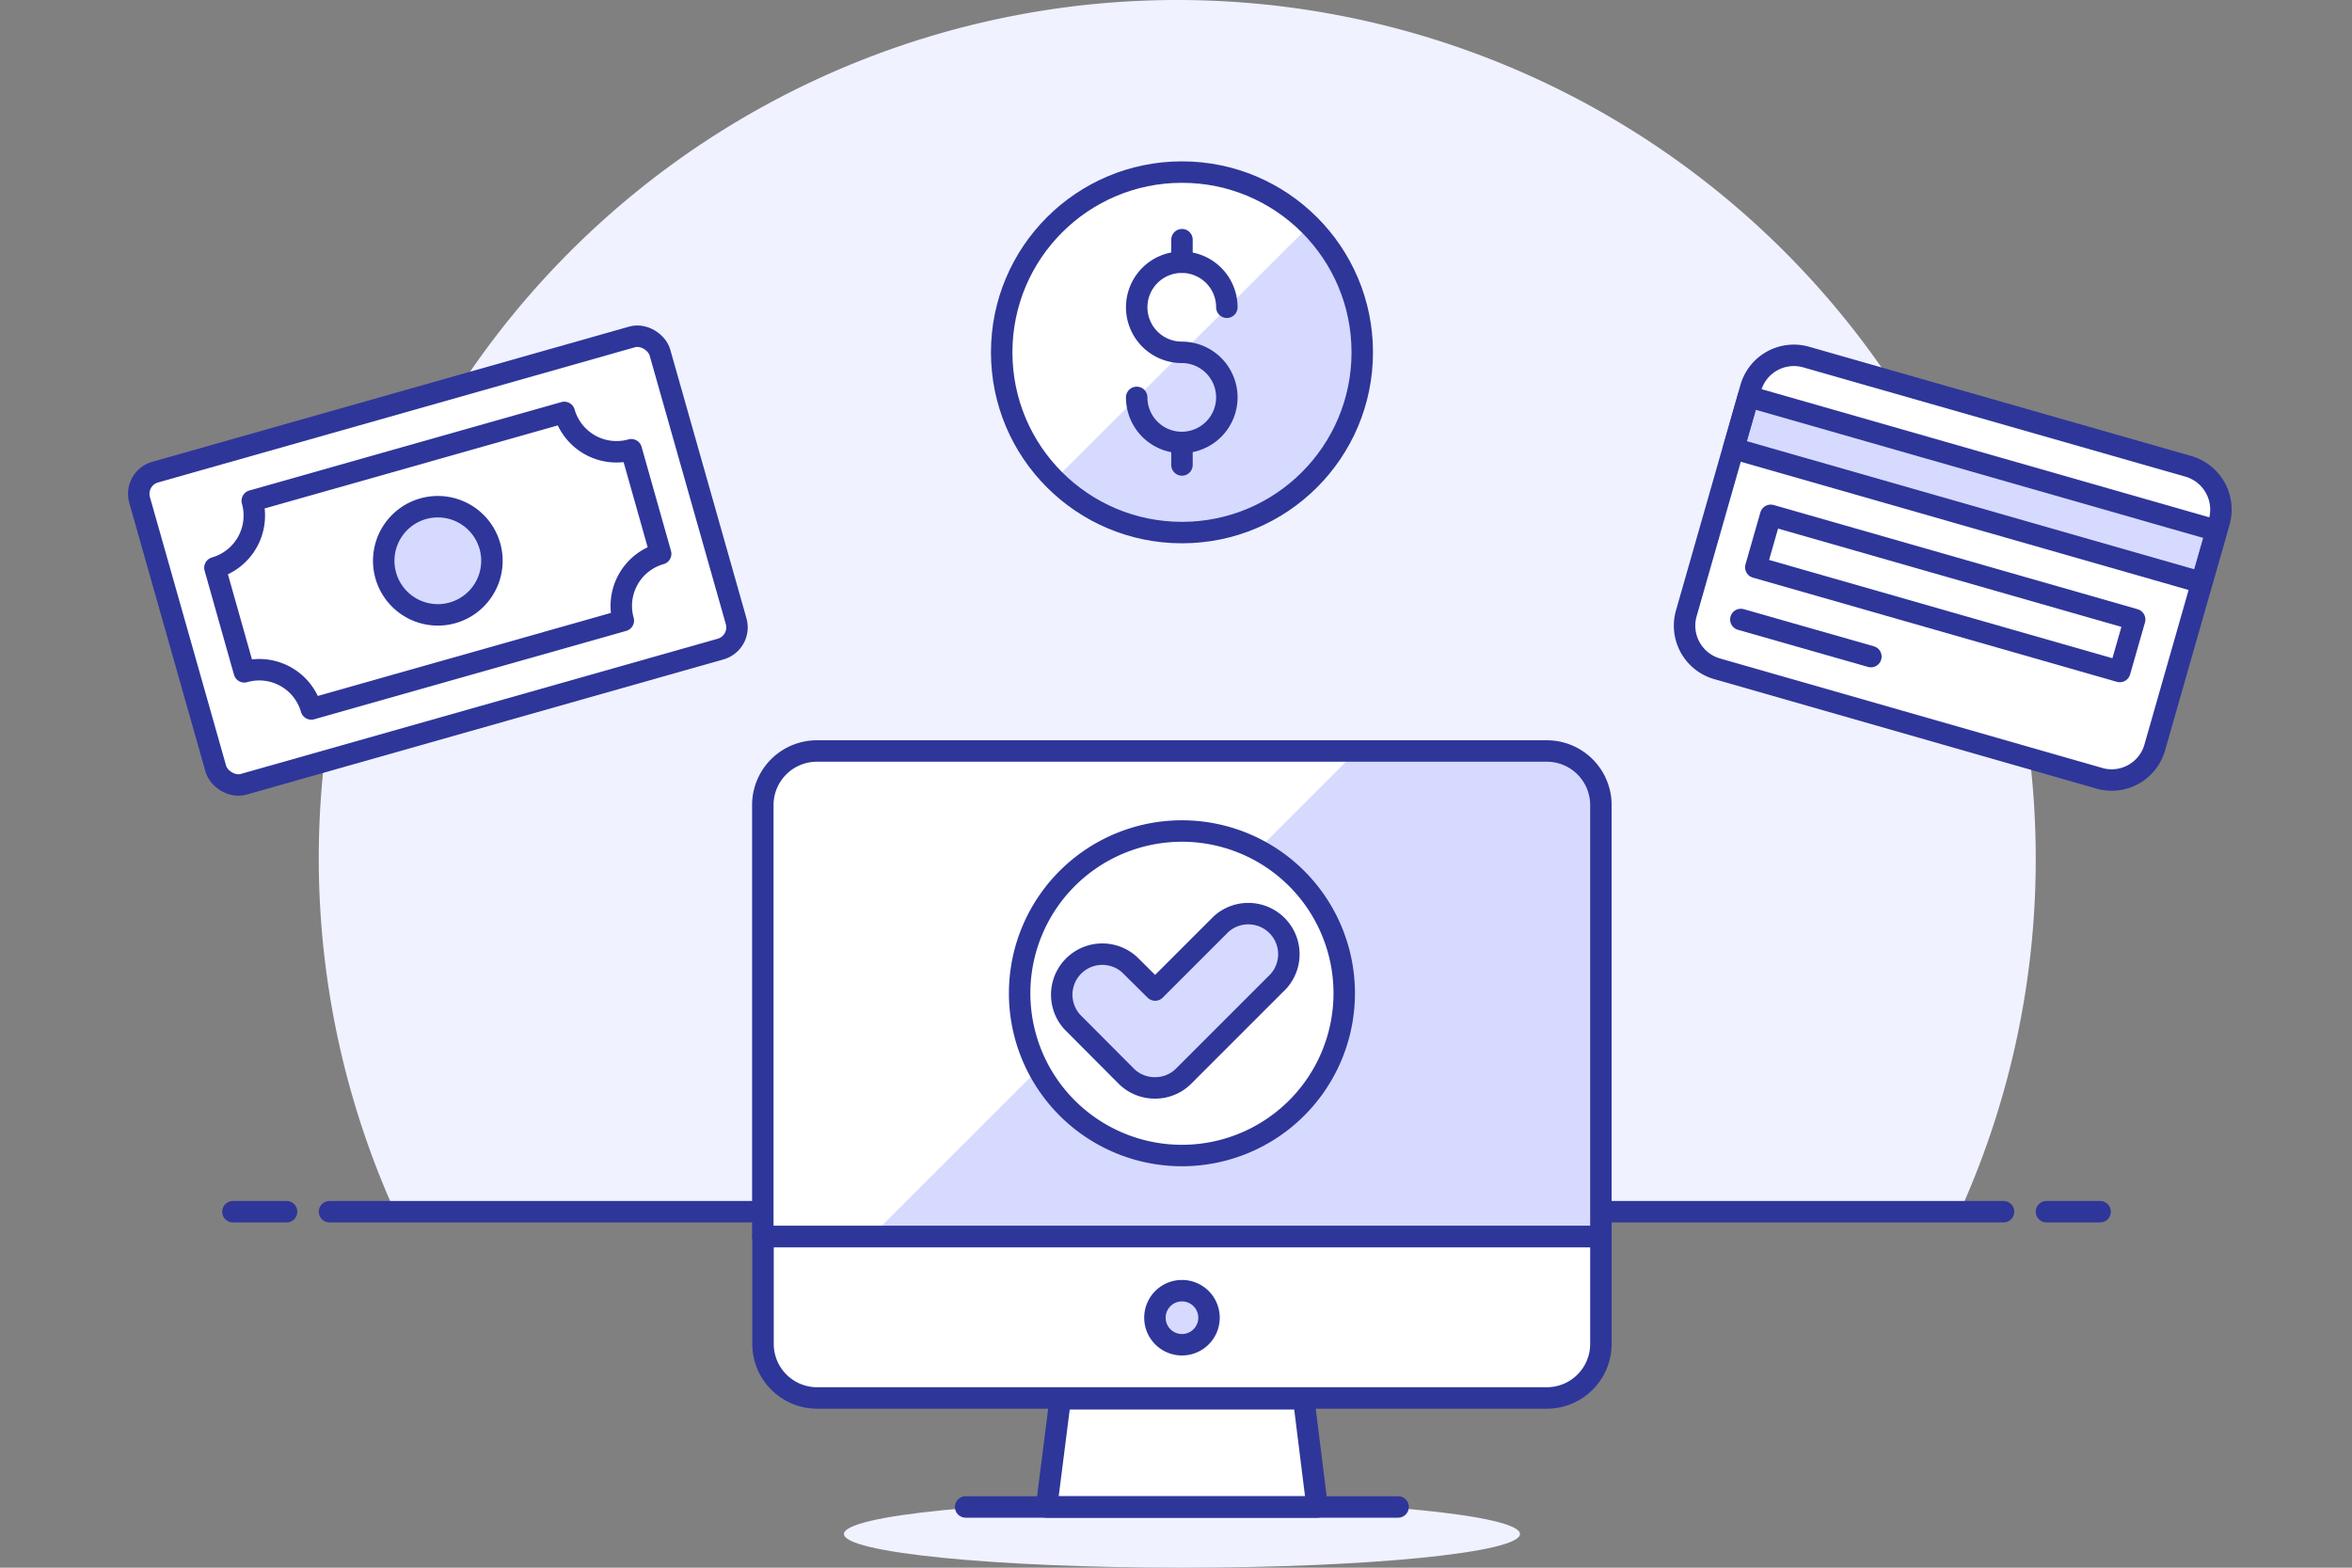 <svg xmlns="http://www.w3.org/2000/svg" xmlns:xlink="http://www.w3.org/1999/xlink" width="300" height="200" viewBox="0 0 300 200"><rect x="0" y="0" width="300" height="200" fill="#808080" stroke="none"/><defs><clipPath id="a"><rect width="300" height="200" transform="translate(90 1048)" fill="#dedede"/></clipPath></defs><g transform="translate(-90 -1048)" clip-path="url(#a)"><g transform="translate(103.586 1011.098)"><path d="M246.073,146.319A109.5,109.5,0,1,0,36.847,191.624H236.327A109.089,109.089,0,0,0,246.073,146.319Z" fill="#f0f2ff"/><line x2="213.524" transform="translate(28.443 191.487)" stroke-width="2.737" stroke="#2e369a" stroke-linecap="round" stroke-linejoin="round" fill="none"/><line x2="6.844" transform="translate(16.124 191.487)" stroke-width="2.737" stroke="#2e369a" stroke-linecap="round" stroke-linejoin="round" fill="none"/><line x2="6.844" transform="translate(247.442 191.487)" stroke-width="2.737" stroke="#2e369a" stroke-linecap="round" stroke-linejoin="round" fill="none"/><ellipse cx="43.115" cy="4.298" rx="43.115" ry="4.298" transform="translate(94.06 228.307)" fill="#f0f2ff"/><path d="M190.611,194.663V139.612a6.9,6.9,0,0,0-6.9-6.9H90.638a6.9,6.9,0,0,0-6.926,6.9v55.051Z" fill="#d6daff"/><path d="M97.509,194.663,159.6,132.577H90.611a6.9,6.9,0,0,0-6.9,7.035v55.051Z" fill="#fff"/><path d="M190.611,194.663V208.35a6.9,6.9,0,0,1-6.9,6.9H90.638a6.9,6.9,0,0,1-6.9-6.9V194.663Z" fill="#fff" stroke="#2e369a" stroke-linecap="round" stroke-linejoin="round" stroke-width="2.737"/><path d="M140.625,205.011a3.449,3.449,0,1,1-3.449-3.449,3.449,3.449,0,0,1,3.449,3.449Z" fill="#d6daff" stroke="#2e369a" stroke-linecap="round" stroke-linejoin="round" stroke-width="2.737"/><path d="M154.422,229.155H119.9l1.752-13.8H152.7Z" fill="#fff" stroke="#2e369a" stroke-linecap="round" stroke-linejoin="round" stroke-width="2.737"/><line x2="55.16" transform="translate(109.582 229.155)" stroke-width="2.737" stroke="#2e369a" stroke-linecap="round" stroke-linejoin="round" fill="none"/><path d="M190.611,194.663V139.612a6.9,6.9,0,0,0-6.9-6.9H90.638a6.9,6.9,0,0,0-6.926,6.9v55.051Z" fill="none" stroke="#2e369a" stroke-linecap="round" stroke-linejoin="round" stroke-width="2.737"/><path d="M157.871,163.62a20.7,20.7,0,1,1-20.7-20.7A20.7,20.7,0,0,1,157.871,163.62Z" fill="#fff"/><path d="M157.871,163.62a20.7,20.7,0,1,1-20.7-20.7A20.7,20.7,0,0,1,157.871,163.62Z" fill="none" stroke="#2e369a" stroke-linecap="round" stroke-linejoin="round" stroke-width="2.737"/><path d="M133.726,175.692a5.147,5.147,0,0,1-3.668-1.506l-6.871-6.9a5.174,5.174,0,0,1,7.309-7.309l3.258,3.23,8.4-8.4a5.174,5.174,0,0,1,7.309,7.309l-12.072,12.072A5.119,5.119,0,0,1,133.726,175.692Z" fill="#d6daff"/><path d="M133.726,175.692a5.147,5.147,0,0,1-3.668-1.506l-6.871-6.9a5.174,5.174,0,0,1,7.309-7.309l3.258,3.23,8.4-8.4a5.174,5.174,0,0,1,7.309,7.309l-12.072,12.072A5.119,5.119,0,0,1,133.726,175.692Z" fill="none" stroke="#2e369a" stroke-linecap="round" stroke-linejoin="round" stroke-width="2.737"/><rect width="68.985" height="41.391" rx="2.874" transform="translate(3.435 97.92) rotate(-15.83)" fill="#fff"/><path d="M70.682,107.556l-3.75-13.277a6.926,6.926,0,0,1-8.541-4.763l-39.8,11.278a6.926,6.926,0,0,1-4.763,8.541l3.75,13.277a6.9,6.9,0,0,1,8.541,4.736l39.8-11.278A6.9,6.9,0,0,1,70.682,107.556Z" fill="#fff"/><path d="M48.892,106.543a6.9,6.9,0,1,1-8.514-4.736,6.9,6.9,0,0,1,8.514,4.736Z" fill="#d6daff"/><path d="M48.892,106.543a6.9,6.9,0,1,1-8.514-4.736,6.9,6.9,0,0,1,8.514,4.736Z" fill="none" stroke="#2e369a" stroke-linecap="round" stroke-linejoin="round" stroke-width="2.737"/><path d="M70.682,107.556l-3.75-13.277a6.926,6.926,0,0,1-8.541-4.763l-39.8,11.278a6.926,6.926,0,0,1-4.763,8.541l3.75,13.277a6.9,6.9,0,0,1,8.541,4.736l39.8-11.278A6.9,6.9,0,0,1,70.682,107.556Z" fill="none" stroke="#2e369a" stroke-linecap="round" stroke-linejoin="round" stroke-width="2.737"/><rect width="68.985" height="41.391" rx="2.874" transform="translate(3.435 97.92) rotate(-15.83)" stroke-width="2.737" stroke="#2e369a" stroke-linecap="round" stroke-linejoin="round" fill="none"/><path d="M254.094,136.163l-48.645-13.934a5.721,5.721,0,0,1-3.942-7.09L209.719,86.4a5.721,5.721,0,0,1,7.09-3.942l48.727,13.934a5.749,5.749,0,0,1,3.942,7.09l-8.212,28.744a5.721,5.721,0,0,1-7.172,3.942Z" fill="#fff"/><rect width="62.086" height="6.898" transform="translate(209.439 87.495) rotate(15.98)" fill="#d6daff"/><line x2="16.589" y2="4.736" transform="translate(208.46 115.933)" stroke-width="2.737" stroke="#2e369a" stroke-linecap="round" stroke-linejoin="round" fill="none"/><rect width="48.289" height="6.898" transform="translate(212.269 102.644) rotate(15.98)" fill="#fff"/><path d="M254.094,136.163l-48.645-13.934a5.721,5.721,0,0,1-3.942-7.09L209.719,86.4a5.721,5.721,0,0,1,7.09-3.942l48.727,13.934a5.749,5.749,0,0,1,3.942,7.09l-8.212,28.744a5.721,5.721,0,0,1-7.172,3.942Z" fill="none" stroke="#2e369a" stroke-linecap="round" stroke-linejoin="round" stroke-width="2.737"/><rect width="62.086" height="6.898" transform="translate(209.439 87.495) rotate(15.98)" stroke-width="2.737" stroke="#2e369a" stroke-linecap="round" stroke-linejoin="round" fill="none"/><rect width="48.289" height="6.898" transform="translate(212.269 102.644) rotate(15.98)" stroke-width="2.737" stroke="#2e369a" stroke-linecap="round" stroke-linejoin="round" fill="none"/><circle cx="22.995" cy="22.995" r="22.995" transform="translate(114.181 58.856)" fill="#d6daff"/><path d="M137.176,58.856a22.995,22.995,0,0,0-16.261,39.256L153.436,65.7A23.022,23.022,0,0,0,137.176,58.856Z" fill="#fff"/><circle cx="22.995" cy="22.995" r="22.995" transform="translate(114.181 58.856)" fill="none" stroke="#2e369a" stroke-miterlimit="10" stroke-width="2.737"/><line y2="2.874" transform="translate(137.176 93.348)" stroke-width="2.737" stroke="#2e369a" stroke-linecap="round" stroke-linejoin="round" fill="none"/><line y2="2.874" transform="translate(137.176 67.479)" stroke-width="2.737" stroke="#2e369a" stroke-linecap="round" stroke-linejoin="round" fill="none"/><path d="M131.4,87.6a5.749,5.749,0,1,0,5.749-5.749A5.749,5.749,0,1,1,142.9,76.1" fill="none" stroke="#2e369a" stroke-linecap="round" stroke-linejoin="round" stroke-width="2.737"/></g></g></svg>